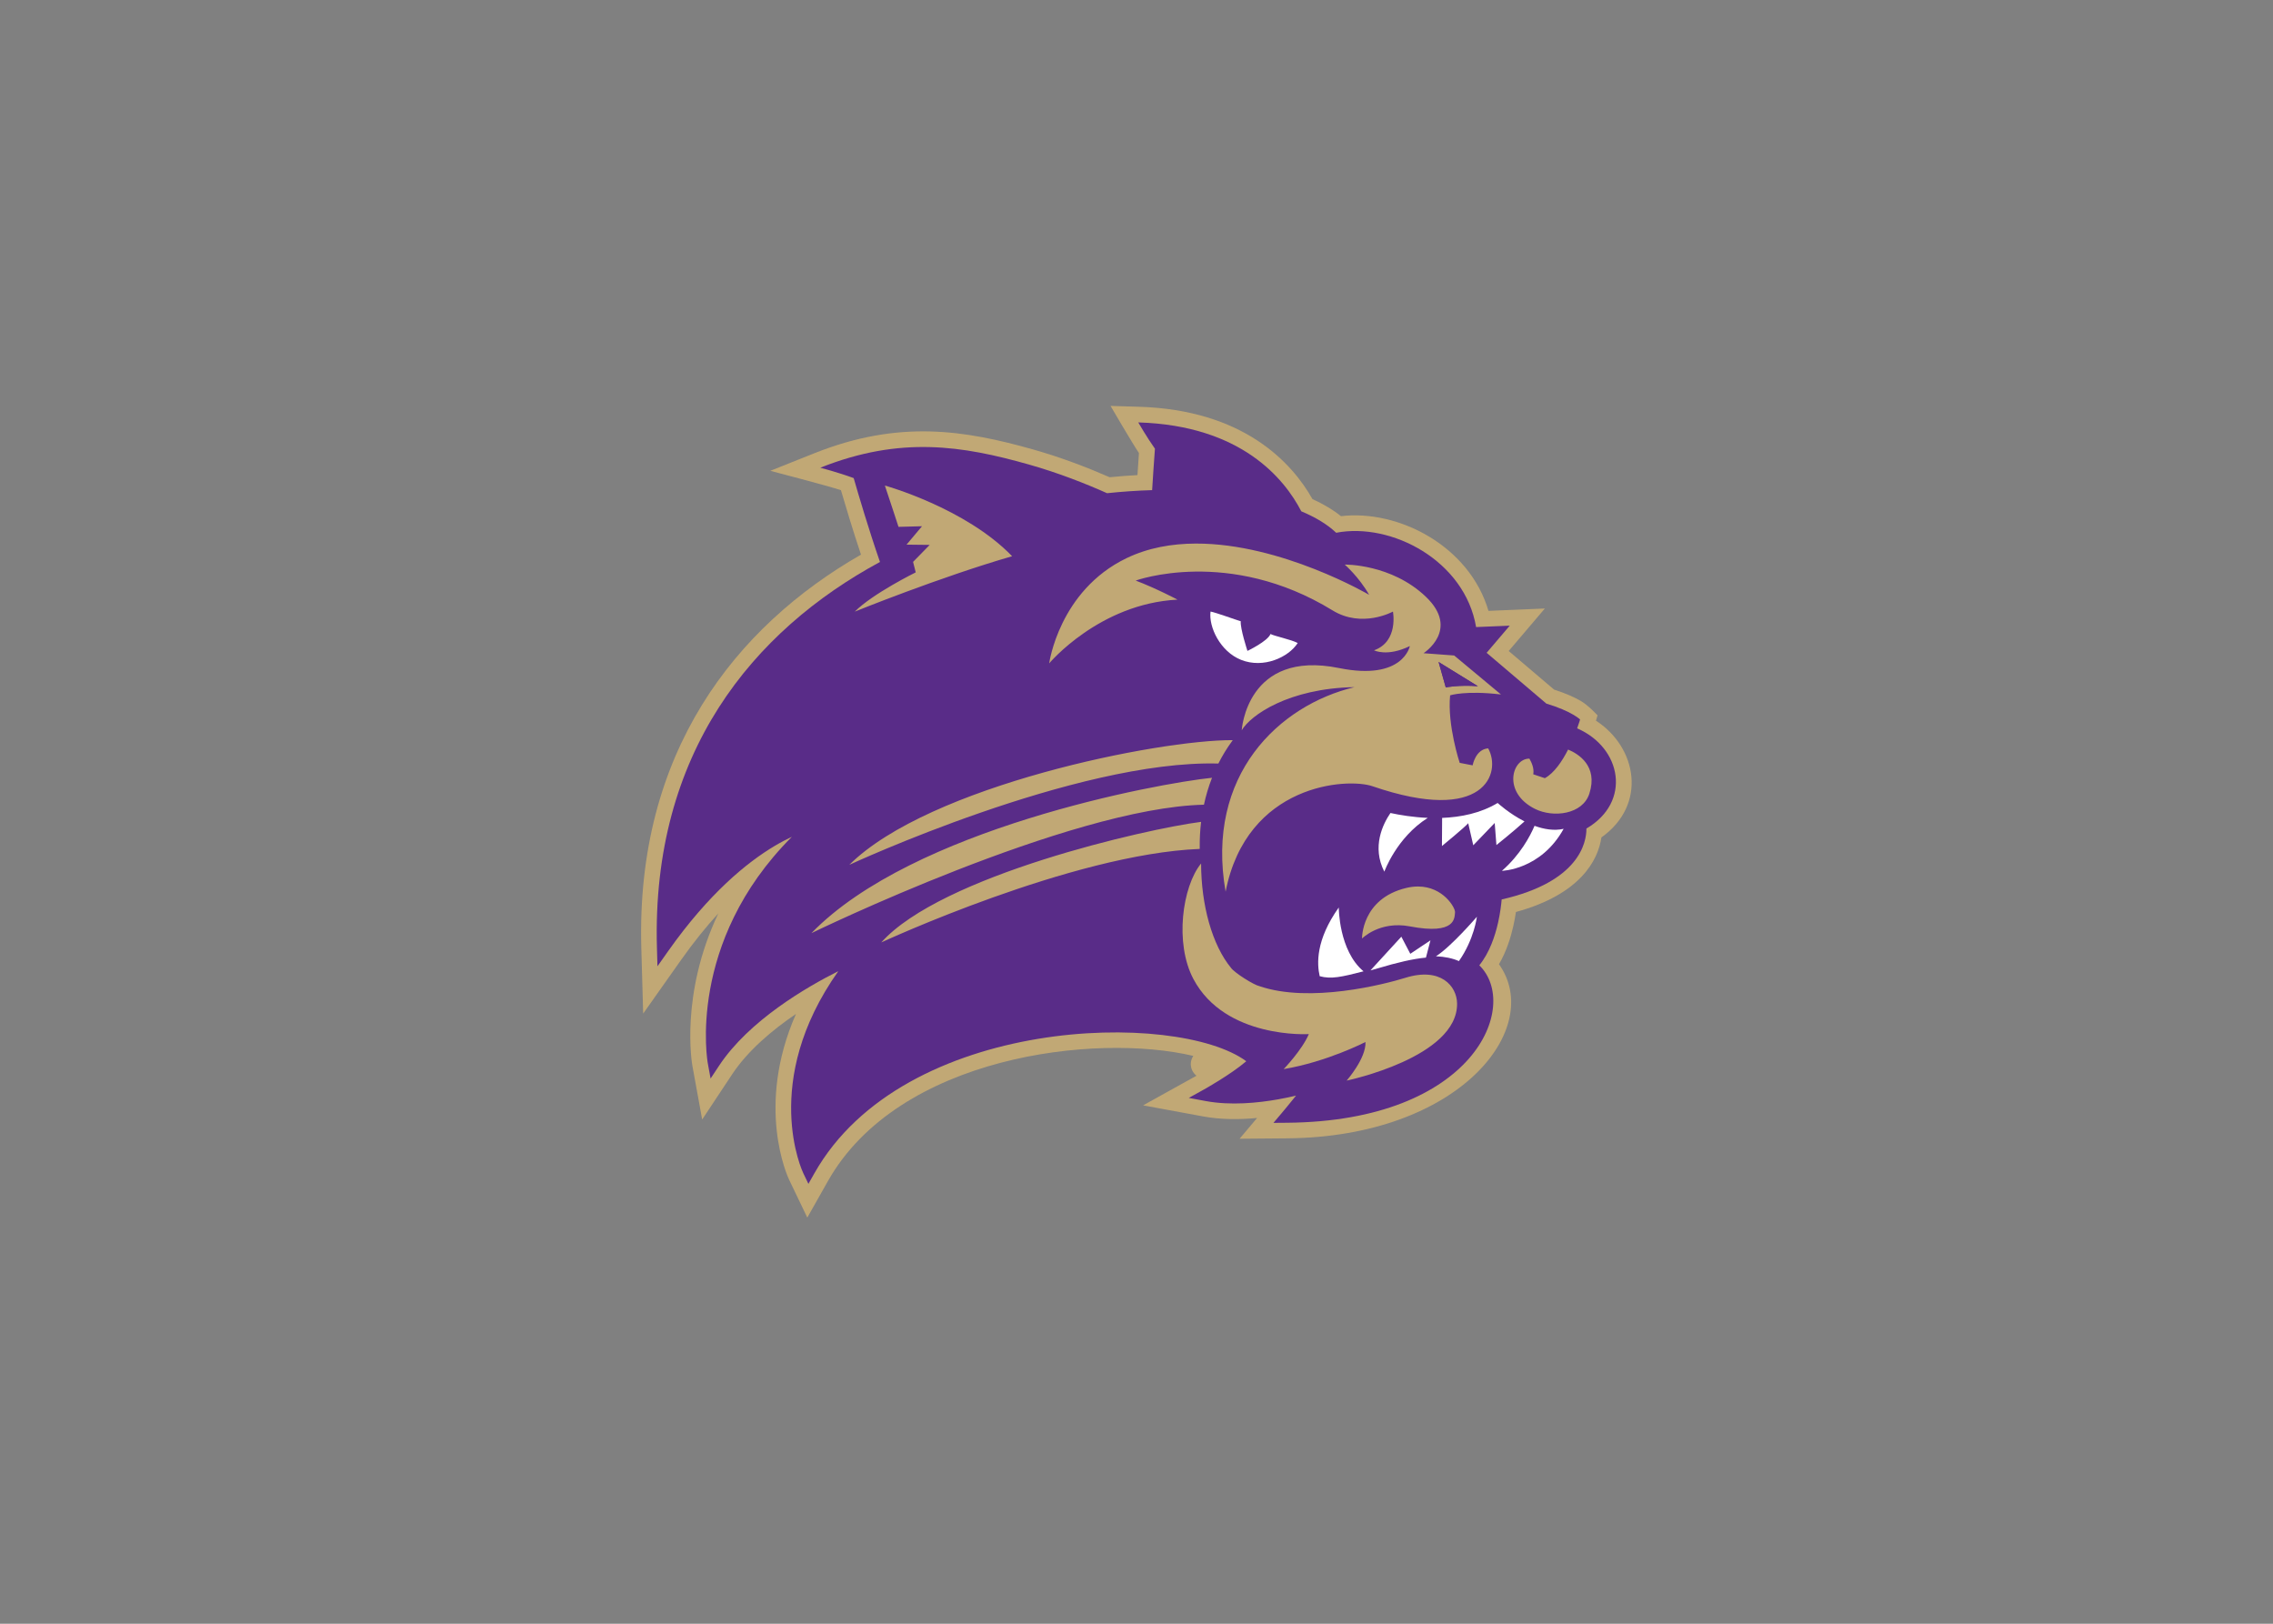 <svg clip-rule="evenodd" fill-rule="evenodd" stroke-linejoin="round" stroke-miterlimit="1.414" viewBox="0 0 560 400" xmlns="http://www.w3.org/2000/svg"><rect x="0" y="0" width="560" height="400" fill="#808080" stroke="none"/><g fill-rule="nonzero" transform="matrix(2.115 0 0 2.115 155.719 98.002)"><path d="m55.74.945s2.489 4.273 3.306 5.485c-.066.9-.12 1.752-.171 2.57-1.067.057-2.15.141-3.245.25-2.448-1.075-5.544-2.282-8.913-3.235-7.889-2.229-15.565-3.508-25.459.432l-5.156 2.055s6.752 1.759 8.23 2.256c.547 1.868 1.375 4.626 2.336 7.507-14.656 8.404-26.231 23.043-25.589 45.815l.216 7.643 4.411-6.244c1.497-2.12 2.956-3.91 4.343-5.422-4.493 9.455-3.057 17.557-3.015 17.779l1.133 6.226 3.497-5.275c1.823-2.749 4.649-5.135 7.43-7.023-4.75 10.805-.96 18.971-.795 19.317l2.115 4.404 2.403-4.253c8.223-14.569 31.134-17.288 42.561-14.582-.185.275-.293.604-.293.955 0 .545.259 1.031.664 1.357-.004.002-.007.004-.008.004l-6.211 3.445 6.984 1.288c2.12.391 4.327.369 6.297.181l-2.041 2.42 5.543-.047c20.082-.166 29.987-12.824 24.672-20.28.878-1.498 1.373-3.133 1.666-4.42.136-.602.236-1.167.31-1.664 7.554-2.068 9.574-6.068 9.957-8.686 5.362-3.805 4.167-10.49-.633-13.595.106-.358.182-.625.182-.625s-1.084-1.177-1.975-1.688c-.684-.392-1.681-.861-3.086-1.308l-5.289-4.496 4.211-4.95-6.566.276c-2.218-7.567-10.495-11.824-17.184-11.031-.951-.763-2.076-1.424-3.32-1.99-2.399-4.253-8.024-10.394-20.245-10.754l-3.277-.098z" fill="#c1a875"/><path d="m58.964 2.863s1.074 1.848 1.945 3.061c-.139 1.767-.225 3.34-.326 4.828-1.705.051-3.46.168-5.25.357-2.447-1.092-5.626-2.357-9.111-3.342-7.715-2.18-14.932-3.354-24.291.373 0 0 2.056.536 3.887 1.209.59 2.038 1.727 5.91 3.062 9.77-14.8 8.007-26.62 22.254-25.981 44.909l.061 2.183 1.259-1.783c4.755-6.73 9.181-10.321 12.385-12.229.737-.438 1.413-.787 2.011-1.067-12.326 12.346-9.807 26.292-9.79 26.378l.324 1.778.996-1.506c3.48-5.251 10.153-9.132 13.883-11.002-9.129 12.892-4.144 23.397-4.086 23.516l.603 1.256.686-1.213c10.404-18.429 42.292-19.013 50.319-13.068-1.84 1.572-4.905 3.278-4.926 3.289l-1.771.982 1.994.369c2.888.533 6.043.221 8.441-.207.77-.137 1.469-.287 2.062-.429-.777.973-1.605 1.956-1.613 1.965l-1.021 1.208 1.582-.013c21.814-.18 27.222-13.634 22.397-18.338 1.183-1.46 1.827-3.381 2.182-4.945.256-1.136.372-2.136.424-2.725 9.029-2.05 9.882-6.624 9.872-8.261 5.289-3.091 4.115-9.417-1.08-11.668.224-.622.342-1.033.342-1.033s-.961-.956-3.924-1.848l-6.962-5.918 2.691-3.162-3.918.164c-1.315-7.736-9.862-12.224-16.299-10.985-1.01-.959-2.388-1.797-4.064-2.498-1.953-3.774-6.979-10-18.994-10.354z" fill="#592c88"/><path d="m67.386 24.896c-.235 1.77 1.113 4.652 3.556 5.625 2.613 1.043 5.529-.295 6.599-1.962-.734-.395-2.737-.811-3.17-1.049-.326.845-2.686 1.969-2.686 1.969s-.865-2.644-.778-3.452c-.59-.171-2.89-1.017-3.521-1.131zm33.442 22.295c-1.984 1.195-4.289 1.654-6.465 1.739l-.021 3.277s2.683-2.199 3.06-2.656l.59 2.568 2.496-2.598.2 2.573s2.05-1.637 3.27-2.756c-1.8-.916-3.13-2.147-3.13-2.147zm-12.484 1.168c-.874 1.278-2.199 3.933-.713 6.834 0 0 1.41-3.962 5.058-6.267-1.691-.07-3.219-.324-4.345-.567zm16.784 1.493c-.51 1.2-1.66 3.375-3.8 5.242 0 0 4.53-.092 7.19-4.891-1.12.251-2.3.047-3.39-.351zm-22.804 9.511c-2.704 3.801-2.549 6.583-2.222 8.004 1.346.37 2.557.087 5.107-.568-2.896-2.415-2.885-7.436-2.885-7.436zm16.09 1.078s-3.009 3.505-4.771 4.606c1.053.045 1.931.232 2.677.56 1.783-2.537 2.094-5.166 2.094-5.166zm-8.801 2.325-3.599 3.925c.276-.072.557-.15.843-.236 2.323-.697 4.155-1.119 5.621-1.254l.526-2.012-2.348 1.569z" fill="#fff" transform="translate(0 -.001)"/><path d="m29.45 10.218c.686 2.04 1.588 4.812 1.588 4.812l2.738-.072-1.8 2.143 2.697.031-1.938 1.98.309 1.219s-5.002 2.468-7.1 4.573c0 0 9.912-4.02 18.33-6.454-5.428-5.626-14.824-8.232-14.824-8.232zm36.229 6.758c-2.791.008-5.561.487-8.084 1.703-7.855 3.785-9.004 12.249-9.004 12.249s5.827-6.951 14.945-7.421c0 0-2.483-1.316-4.869-2.221 0 0 10.842-3.941 22.936 3.476 3.454 2.117 7.03.136 7.03.136s.684 3.483-2.201 4.512c0 0 1.527.794 4.171-.496 0 0-.769 4.078-8.242 2.563-10.787-2.188-11.342 7.246-11.342 7.246 1.021-1.749 5.466-4.888 13.135-5.024-8.773 2.096-17.394 10.23-15.014 23.821 2.468-12.578 14.167-13.292 17.114-12.278 13.114 4.506 15.044-1.599 13.471-4.412-1.477.101-1.809 1.979-1.809 1.979l-1.506-.293s-1.455-4.372-1.117-7.864c0 0 1.81-.588 5.925-.099l-5.452-4.541-3.569-.266s4.289-2.738.268-6.579c-4.021-3.842-9.449-3.744-9.449-3.744s1.653 1.428 2.841 3.519c0 0-10.209-5.993-20.176-5.966zm28.272 13.794 4.576 2.82c-2.196-.169-3.742.139-3.742.139zm-23.973 9.101c-.001.001-.002.001-.002.002h.003zm-.002.002c-8.628-.05-35.351 5.28-44.672 14.525 0 0 26.398-12.254 42.994-11.8.463-.917 1.017-1.831 1.678-2.725zm39.062 1.096c-.69 1.357-1.61 2.729-2.71 3.334l-1.35-.453c.13-.688-.2-1.397-.45-1.825-2.04-.012-3.17 3.945.65 5.854 2.13 1.064 5.56.66 6.34-1.789 1.03-3.218-1.29-4.625-2.48-5.121zm-41.48 3.287c-6.463.669-34.871 5.928-46.665 18.099 0 0 30.025-14.616 45.725-14.962.22-1.025.526-2.078.94-3.137zm-1.272 5.135c-6.37.815-30.267 6.238-37.256 14.045 0 0 22.22-10.311 37.098-10.893l-.002-.225c-.006-.912.038-1.895.16-2.927zm0 4.847c-2.187 2.679-3.103 9.287-.898 13.451 3.717 7.017 13.448 6.423 13.448 6.423-.794 1.865-2.932 4.078-2.932 4.078 5.084-.857 9.532-3.16 9.532-3.16.087 1.908-2.196 4.498-2.196 4.498s12.958-2.691 12.865-8.991c-.03-2.026-1.92-4.258-6.015-2.984-2.486.773-11.123 2.982-16.984.982-.673-.139-2.91-1.547-3.33-2.131-2.2-2.672-3.479-7.291-3.49-12.166zm25.263 2.682c-.423 0-.877.051-1.363.168-5.232 1.252-5.153 5.892-5.153 5.892s2.051-2.088 5.569-1.416c5.432 1.039 5.191-1.033 5.265-1.642.058-.481-1.357-3.003-4.318-3.002z" fill="#c1a875" transform="translate(0 -.001)"/><path d="m93.953 30.768.834 2.959s1.548-.307 3.744-.138z" fill="#592c88"/></g></svg>